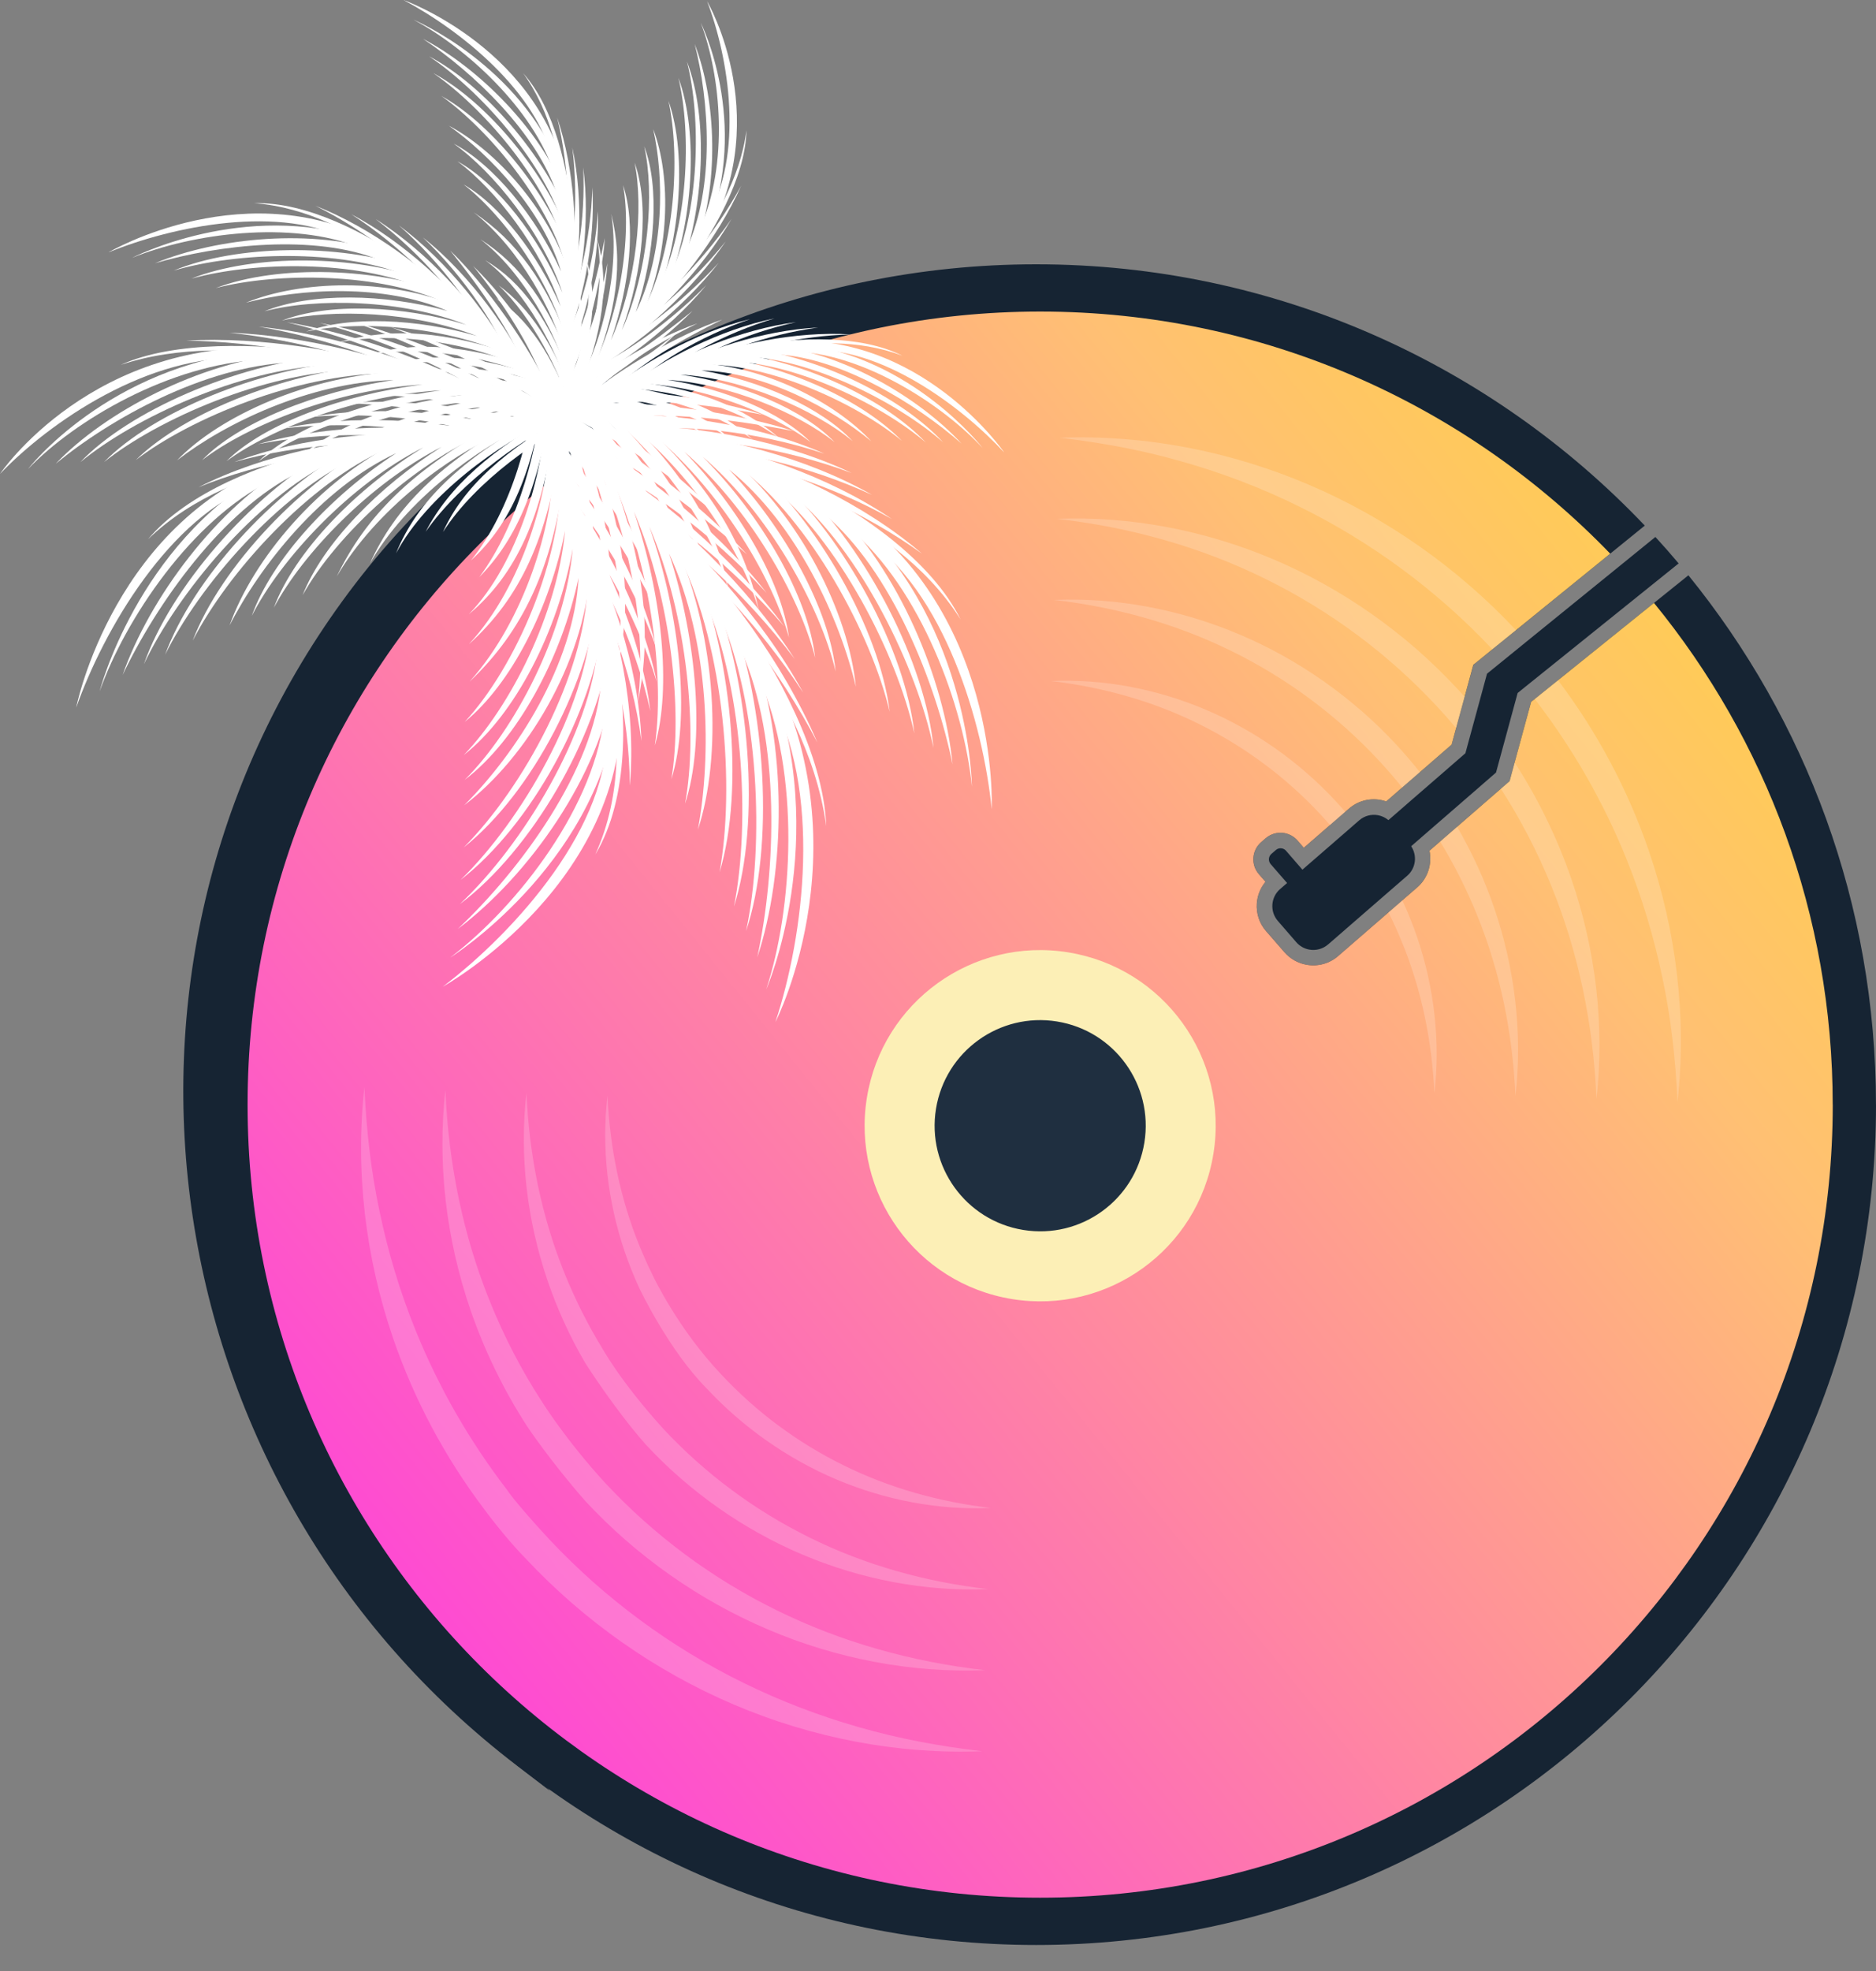 <svg width="40" height="42" viewBox="0 0 40 42" fill="none" xmlns="http://www.w3.org/2000/svg">
<rect x="0" y="0" width="40" height="42" fill="#808080" stroke="none"/>
<path fill-rule="evenodd" clip-rule="evenodd" d="M40 23.539C40 33.428 31.983 41.446 22.093 41.446C12.203 41.446 4.187 33.428 4.187 23.539C4.187 13.649 12.203 5.632 22.093 5.632C27.201 5.632 31.808 7.77 35.07 11.2L34.333 11.798L32.324 13.43L31.821 13.837L31.497 14.1L31.415 14.167L31.387 14.269L31.229 14.849L31.047 15.515L30.951 15.868L30.274 16.455L29.897 16.782L29.557 17.078C29.518 17.064 29.478 17.053 29.437 17.046C29.195 17.002 28.949 17.069 28.763 17.231L28.684 17.299L28.359 17.581L27.801 18.066L27.667 17.912C27.595 17.829 27.496 17.773 27.388 17.753C27.244 17.727 27.097 17.767 26.986 17.863L26.89 17.946C26.689 18.121 26.668 18.426 26.842 18.628L26.983 18.79C26.875 18.919 26.811 19.078 26.799 19.25C26.783 19.466 26.853 19.675 26.995 19.839L27.387 20.291C27.508 20.43 27.674 20.525 27.855 20.557C28.099 20.601 28.345 20.534 28.532 20.372L29.605 19.441L29.9 19.185L30.218 18.909C30.446 18.712 30.538 18.409 30.479 18.128L30.705 17.932L31.067 17.618L32.001 16.807L32.112 16.711L32.188 16.645L32.214 16.548L32.296 16.249L32.647 14.955L32.723 14.895L33.22 14.495L35.267 12.848L36 12.259C38.501 15.338 39.999 19.263 39.999 23.539H40Z" fill="#162433"/>
<path fill-rule="evenodd" clip-rule="evenodd" d="M39.078 23.539C39.078 32.872 31.512 40.438 22.178 40.438C12.845 40.438 5.279 32.873 5.279 23.539C5.279 14.205 12.845 6.639 22.178 6.639C26.95 6.639 31.26 8.617 34.333 11.798L32.323 13.43L31.82 13.837L31.497 14.1L31.414 14.167L31.386 14.269L31.229 14.848L31.047 15.515L30.951 15.868L30.274 16.455L29.897 16.782L29.557 17.078C29.518 17.064 29.477 17.053 29.437 17.046C29.195 17.002 28.948 17.069 28.763 17.231L28.684 17.299L28.359 17.581L27.8 18.066L27.667 17.912C27.595 17.829 27.496 17.773 27.388 17.753C27.243 17.727 27.097 17.767 26.986 17.863L26.89 17.946C26.689 18.121 26.667 18.426 26.842 18.628L26.983 18.79C26.875 18.919 26.811 19.078 26.798 19.25C26.783 19.466 26.852 19.675 26.994 19.839L27.387 20.291C27.508 20.43 27.674 20.525 27.855 20.557C28.099 20.601 28.345 20.534 28.532 20.372L29.605 19.441L29.9 19.185L30.218 18.909C30.446 18.712 30.538 18.409 30.479 18.128L30.705 17.932L31.067 17.618L32.001 16.807L32.112 16.711L32.188 16.645L32.214 16.548L32.295 16.249L32.647 14.955L32.723 14.895L33.22 14.495L35.266 12.848C37.648 15.761 39.077 19.483 39.077 23.539H39.078Z" fill="url(#paint0_linear_2628_54438)"/>
<path fill-rule="evenodd" clip-rule="evenodd" d="M14.115 8.637C5.309 12.597 2.077 24.54 8.071 33.531L11.72 38.157L11.025 37.626C3.283 31.714 1.572 20.675 7.306 12.8C8.737 10.836 10.553 9.179 12.758 8.021L14.114 8.637H14.115Z" fill="#162433"/>
<path fill-rule="evenodd" clip-rule="evenodd" d="M2.311 5.379C2.311 5.379 5.306 3.607 8.173 5.242C11.039 6.878 10.259 6.925 10.259 6.925L7.467 5.142C5.989 4.335 3.665 4.825 2.311 5.379Z" fill="white"/>
<path fill-rule="evenodd" clip-rule="evenodd" d="M2.812 5.496C2.812 5.496 5.2 4.257 7.742 5.099L7.681 5.279C6.204 4.681 4.076 4.98 2.812 5.496H2.812Z" fill="white"/>
<path fill-rule="evenodd" clip-rule="evenodd" d="M3.303 5.61C4.651 5.053 6.675 4.87 8.163 5.362L8.102 5.543C6.709 4.978 4.658 5.213 3.303 5.61Z" fill="white"/>
<path fill-rule="evenodd" clip-rule="evenodd" d="M3.703 5.766C5.051 5.209 7.218 5.19 8.705 5.683L8.644 5.864C7.251 5.3 5.056 5.37 3.703 5.766Z" fill="white"/>
<path fill-rule="evenodd" clip-rule="evenodd" d="M4.076 5.939C5.416 5.405 7.568 5.431 9.044 5.958L8.984 6.138C7.601 5.542 5.422 5.567 4.076 5.939Z" fill="white"/>
<path fill-rule="evenodd" clip-rule="evenodd" d="M4.599 6.139C5.931 5.63 8.068 5.702 9.532 6.264L9.471 6.444C8.1 5.814 5.936 5.794 4.598 6.139H4.599Z" fill="white"/>
<path fill-rule="evenodd" clip-rule="evenodd" d="M6.526 7.067C7.443 6.727 8.887 6.788 10.165 7.159C8.826 6.638 7.083 6.571 6.01 6.832C6.999 6.446 8.597 6.508 9.944 6.922C8.584 6.382 6.751 6.341 5.638 6.633C6.62 6.232 8.198 6.254 9.541 6.626C8.179 6.038 6.399 6.147 5.244 6.45C6.408 5.974 8.254 5.919 9.708 6.511L10.259 6.869L10.615 7.168L10.595 7.297C10.774 7.361 10.948 7.432 11.114 7.508L11.086 7.686C9.719 6.962 7.712 6.803 6.526 7.067Z" fill="white"/>
<path fill-rule="evenodd" clip-rule="evenodd" d="M7.179 7.303C8.337 6.968 9.499 7.048 11.034 7.585L10.974 7.766C10.194 7.386 8.544 7.022 7.178 7.303H7.179Z" fill="white"/>
<path fill-rule="evenodd" clip-rule="evenodd" d="M7.75 7.591C8.816 7.254 9.937 7.334 11.476 7.871L11.441 8.052C10.646 7.671 9.021 7.308 7.75 7.591Z" fill="white"/>
<path fill-rule="evenodd" clip-rule="evenodd" d="M8.201 7.819C9.146 7.483 10.216 7.563 11.759 8.099L11.758 8.28C10.943 7.899 9.349 7.536 8.201 7.818V7.819Z" fill="white"/>
<path fill-rule="evenodd" clip-rule="evenodd" d="M8.846 7.957C9.719 7.734 10.722 7.849 12.105 8.329L12.103 8.51C11.375 8.17 9.953 7.824 8.846 7.957Z" fill="white"/>
<path fill-rule="evenodd" clip-rule="evenodd" d="M9.043 8.193C9.881 7.93 10.869 8.027 12.252 8.509L12.264 8.704C11.528 8.357 10.116 8.02 9.043 8.193Z" fill="white"/>
<path fill-rule="evenodd" clip-rule="evenodd" d="M12.112 8.593C11.676 7.632 10.86 6.41 10.089 5.668C10.763 6.502 11.296 7.338 11.63 8.224C11.646 8.256 11.813 8.44 11.827 8.469L12.112 8.594V8.593Z" fill="white"/>
<path fill-rule="evenodd" clip-rule="evenodd" d="M11.728 8.346C11.292 7.385 10.371 6.082 9.6 5.341C10.275 6.175 10.912 7.091 11.247 7.977C11.262 8.009 11.429 8.193 11.443 8.223L11.728 8.347V8.346Z" fill="white"/>
<path fill-rule="evenodd" clip-rule="evenodd" d="M11.382 8.126C10.946 7.165 10.057 5.879 9.016 5.059C9.908 5.907 10.68 7.067 10.852 7.722C10.867 7.754 11.035 7.938 11.048 7.968L11.382 8.126Z" fill="white"/>
<path fill-rule="evenodd" clip-rule="evenodd" d="M10.935 7.678C10.476 6.785 9.56 5.583 8.505 4.803C9.413 5.604 10.21 6.688 10.399 7.293C10.414 7.323 10.586 7.496 10.6 7.523L10.935 7.677V7.678Z" fill="white"/>
<path fill-rule="evenodd" clip-rule="evenodd" d="M10.646 7.357C10.123 6.501 9.12 5.369 8.01 4.669C8.975 5.401 9.85 6.424 10.083 7.013C10.101 7.042 10.284 7.202 10.3 7.228L10.646 7.358V7.357Z" fill="white"/>
<path fill-rule="evenodd" clip-rule="evenodd" d="M10.329 7.035C9.739 6.224 8.65 5.175 7.489 4.565C8.509 5.218 9.461 6.168 9.741 6.737C9.76 6.764 9.956 6.909 9.975 6.934L10.329 7.035Z" fill="white"/>
<path fill-rule="evenodd" clip-rule="evenodd" d="M9.822 6.523C9.145 5.782 7.946 4.862 6.724 4.385C7.81 4.92 8.863 5.758 9.205 6.291C9.227 6.316 9.438 6.439 9.459 6.461L9.823 6.522L9.822 6.523Z" fill="white"/>
<path fill-rule="evenodd" clip-rule="evenodd" d="M8.656 5.559C7.833 4.985 6.546 4.298 5.422 4.33C6.566 4.416 7.528 4.974 8.152 5.396C8.179 5.415 8.296 5.541 8.321 5.558L8.656 5.559Z" fill="white"/>
<path fill-rule="evenodd" clip-rule="evenodd" d="M1.624 15.08C1.624 15.08 2.421 11.023 6.139 9.775C9.857 8.527 9.282 9.256 9.282 9.256L5.492 10.322C3.608 10.995 2.203 13.442 1.624 15.08Z" fill="white"/>
<path fill-rule="evenodd" clip-rule="evenodd" d="M2.125 14.73C2.125 14.73 2.915 11.632 5.671 10.044L5.783 10.24C4.085 11.077 2.666 13.201 2.125 14.731V14.73Z" fill="white"/>
<path fill-rule="evenodd" clip-rule="evenodd" d="M2.614 14.384C3.186 12.748 4.624 10.808 6.238 9.879L6.35 10.075C4.747 10.865 3.334 12.87 2.614 14.384Z" fill="white"/>
<path fill-rule="evenodd" clip-rule="evenodd" d="M3.068 14.153C3.64 12.517 5.338 10.581 6.952 9.651L7.064 9.847C5.461 10.637 3.788 12.638 3.068 14.153Z" fill="white"/>
<path fill-rule="evenodd" clip-rule="evenodd" d="M3.517 13.96C4.104 12.349 5.828 10.461 7.463 9.568L7.575 9.765C5.952 10.519 4.251 12.472 3.516 13.96H3.517Z" fill="white"/>
<path fill-rule="evenodd" clip-rule="evenodd" d="M4.108 13.653C4.71 12.07 6.464 10.232 8.12 9.377L8.232 9.574C6.589 10.292 4.859 12.194 4.108 13.653Z" fill="white"/>
<path fill-rule="evenodd" clip-rule="evenodd" d="M6.454 12.679C6.879 11.596 8.075 10.365 9.414 9.524C7.893 10.299 6.456 11.793 5.839 12.95C6.278 11.767 7.597 10.4 9.03 9.533C7.475 10.311 5.99 11.904 5.369 13.123C5.788 11.935 7.057 10.553 8.449 9.656C6.851 10.399 5.539 12.065 4.895 13.328C5.392 11.919 6.804 10.238 8.479 9.417L9.233 9.211L9.779 9.131L9.878 9.252C10.076 9.144 10.276 9.045 10.476 8.957L10.611 9.123C8.889 9.763 7.159 11.418 6.455 12.678L6.454 12.679Z" fill="white"/>
<path fill-rule="evenodd" clip-rule="evenodd" d="M7.18 12.286C7.8 10.994 8.789 10.028 10.48 9.09L10.592 9.286C9.638 9.677 8.011 10.852 7.18 12.286Z" fill="white"/>
<path fill-rule="evenodd" clip-rule="evenodd" d="M7.888 12.008C8.433 10.796 9.39 9.865 11.084 8.925L11.216 9.099C10.25 9.503 8.642 10.657 7.888 12.008V12.008Z" fill="white"/>
<path fill-rule="evenodd" clip-rule="evenodd" d="M8.446 11.787C8.896 10.683 9.814 9.798 11.51 8.854L11.669 8.998C10.688 9.421 9.104 10.546 8.446 11.788V11.787Z" fill="white"/>
<path fill-rule="evenodd" clip-rule="evenodd" d="M9.079 11.326C9.573 10.375 10.467 9.576 11.987 8.731L12.147 8.875C11.269 9.252 9.837 10.239 9.08 11.326H9.079Z" fill="white"/>
<path fill-rule="evenodd" clip-rule="evenodd" d="M9.445 11.337C9.874 10.386 10.742 9.587 12.264 8.742L12.445 8.886C11.555 9.263 10.139 10.25 9.445 11.337Z" fill="white"/>
<path fill-rule="evenodd" clip-rule="evenodd" d="M12.226 8.932C11.029 8.558 9.3 8.315 8.032 8.413C9.305 8.474 10.467 8.663 11.518 9.067C11.557 9.079 11.854 9.076 11.89 9.087L12.226 8.932V8.932Z" fill="white"/>
<path fill-rule="evenodd" clip-rule="evenodd" d="M11.704 9.077C10.507 8.704 8.623 8.49 7.356 8.586C8.629 8.648 9.945 8.808 10.996 9.212C11.036 9.224 11.332 9.221 11.369 9.232L11.705 9.078L11.704 9.077Z" fill="white"/>
<path fill-rule="evenodd" clip-rule="evenodd" d="M11.236 9.21C10.038 8.837 8.195 8.607 6.644 8.883C8.102 8.762 9.741 8.996 10.458 9.361C10.498 9.373 10.794 9.37 10.831 9.381L11.235 9.211L11.236 9.21Z" fill="white"/>
<path fill-rule="evenodd" clip-rule="evenodd" d="M10.484 9.252C9.33 8.953 7.539 8.815 6.012 9.133C7.441 8.961 9.033 9.112 9.719 9.422C9.757 9.432 10.046 9.418 10.082 9.426L10.484 9.252Z" fill="white"/>
<path fill-rule="evenodd" clip-rule="evenodd" d="M9.971 9.254C8.798 9.041 7.002 9.035 5.503 9.465C6.916 9.189 8.514 9.222 9.222 9.481C9.261 9.488 9.548 9.452 9.584 9.458L9.972 9.254H9.971Z" fill="white"/>
<path fill-rule="evenodd" clip-rule="evenodd" d="M9.435 9.28C8.249 9.161 6.458 9.297 4.998 9.845C6.383 9.458 7.98 9.364 8.706 9.566C8.745 9.57 9.029 9.512 9.065 9.514L9.435 9.28Z" fill="white"/>
<path fill-rule="evenodd" clip-rule="evenodd" d="M8.58 9.325C7.387 9.339 5.622 9.675 4.233 10.382C5.567 9.842 7.143 9.57 7.886 9.69C7.926 9.69 8.202 9.6 8.238 9.598L8.58 9.325H8.58Z" fill="white"/>
<path fill-rule="evenodd" clip-rule="evenodd" d="M6.802 9.596C5.642 9.872 4.014 10.47 3.155 11.492C4.135 10.546 5.391 10.134 6.259 9.915C6.297 9.905 6.501 9.901 6.537 9.892L6.803 9.596H6.802Z" fill="white"/>
<path fill-rule="evenodd" clip-rule="evenodd" d="M8.602 0C8.602 0 11.594 1.056 12.129 4.017C12.664 6.978 12.174 6.461 12.174 6.461L11.786 3.465C11.484 1.96 9.782 0.622 8.602 0Z" fill="white"/>
<path fill-rule="evenodd" clip-rule="evenodd" d="M8.813 0.419C8.813 0.419 11.078 1.362 11.977 3.632L11.815 3.695C11.368 2.312 9.914 0.999 8.813 0.419Z" fill="white"/>
<path fill-rule="evenodd" clip-rule="evenodd" d="M9.021 0.829C10.2 1.445 11.512 2.752 12.039 4.081L11.877 4.144C11.456 2.839 10.091 1.543 9.021 0.829Z" fill="white"/>
<path fill-rule="evenodd" clip-rule="evenodd" d="M9.146 1.199C10.325 1.816 11.606 3.319 12.133 4.647L11.971 4.711C11.549 3.406 10.216 1.914 9.146 1.199Z" fill="white"/>
<path fill-rule="evenodd" clip-rule="evenodd" d="M9.243 1.561C10.401 2.186 11.643 3.705 12.139 5.045L11.977 5.108C11.584 3.793 10.29 2.284 9.242 1.561H9.243Z" fill="white"/>
<path fill-rule="evenodd" clip-rule="evenodd" d="M9.41 2.044C10.545 2.677 11.745 4.212 12.21 5.565L12.048 5.628C11.686 4.3 10.433 2.776 9.409 2.043L9.41 2.044Z" fill="white"/>
<path fill-rule="evenodd" clip-rule="evenodd" d="M9.889 3.934C10.664 4.376 11.466 5.421 11.955 6.531C11.536 5.291 10.562 4.034 9.752 3.436C10.601 3.901 11.493 5.054 11.992 6.239C11.574 4.972 10.528 3.668 9.672 3.06C10.527 3.511 11.436 4.627 11.963 5.784C11.575 4.488 10.457 3.307 9.569 2.678C10.583 3.212 11.703 4.47 12.14 5.833L12.213 6.428V6.852L12.11 6.914C12.17 7.076 12.223 7.239 12.267 7.4L12.126 7.485C11.831 6.106 10.767 4.61 9.889 3.935L9.889 3.934Z" fill="white"/>
<path fill-rule="evenodd" clip-rule="evenodd" d="M10.107 4.529C11.019 5.143 11.643 6.001 12.166 7.389L12.005 7.452C11.814 6.685 11.103 5.319 10.106 4.529H10.107Z" fill="white"/>
<path fill-rule="evenodd" clip-rule="evenodd" d="M10.24 5.097C11.099 5.645 11.7 6.475 12.226 7.865L12.079 7.947C11.879 7.168 11.182 5.82 10.24 5.097Z" fill="white"/>
<path fill-rule="evenodd" clip-rule="evenodd" d="M10.345 5.545C11.133 6.009 11.704 6.804 12.231 8.196L12.104 8.301C11.893 7.509 11.214 6.182 10.345 5.545Z" fill="white"/>
<path fill-rule="evenodd" clip-rule="evenodd" d="M10.625 6.077C11.292 6.557 11.8 7.325 12.273 8.572L12.146 8.677C11.957 7.969 11.366 6.772 10.625 6.076V6.077Z" fill="white"/>
<path fill-rule="evenodd" clip-rule="evenodd" d="M10.575 6.352C11.25 6.784 11.76 7.531 12.233 8.781L12.103 8.903C11.915 8.185 11.323 7.001 10.575 6.352H10.575Z" fill="white"/>
<path fill-rule="evenodd" clip-rule="evenodd" d="M12.093 8.732C12.509 7.865 12.886 6.579 12.953 5.606C12.765 6.565 12.492 7.426 12.069 8.179C12.056 8.208 12.025 8.433 12.013 8.46L12.093 8.732Z" fill="white"/>
<path fill-rule="evenodd" clip-rule="evenodd" d="M12.041 8.319C12.457 7.452 12.828 6.045 12.896 5.073C12.708 6.032 12.441 7.014 12.017 7.767C12.004 7.796 11.973 8.021 11.96 8.048L12.041 8.32V8.319Z" fill="white"/>
<path fill-rule="evenodd" clip-rule="evenodd" d="M11.992 7.948C12.408 7.081 12.787 5.707 12.75 4.499C12.68 5.619 12.321 6.837 11.964 7.341C11.95 7.371 11.919 7.596 11.907 7.622L11.992 7.948Z" fill="white"/>
<path fill-rule="evenodd" clip-rule="evenodd" d="M12.043 7.373C12.398 6.53 12.703 5.186 12.63 3.992C12.602 5.096 12.31 6.287 11.998 6.774C11.987 6.802 11.966 7.024 11.955 7.05L12.043 7.374V7.373Z" fill="white"/>
<path fill-rule="evenodd" clip-rule="evenodd" d="M12.099 6.984C12.39 6.117 12.595 4.754 12.435 3.568C12.488 4.671 12.285 5.881 12.01 6.389C12 6.418 11.996 6.64 11.987 6.667L12.099 6.984Z" fill="white"/>
<path fill-rule="evenodd" clip-rule="evenodd" d="M12.138 6.574C12.361 5.687 12.456 4.311 12.202 3.142C12.342 4.238 12.236 5.46 12.002 5.988C11.995 6.018 12.008 6.24 12.002 6.267L12.138 6.574Z" fill="white"/>
<path fill-rule="evenodd" clip-rule="evenodd" d="M12.2 5.92C12.322 5.013 12.262 3.636 11.879 2.503C12.141 3.575 12.172 4.802 11.999 5.353C11.995 5.383 12.033 5.603 12.03 5.63L12.2 5.92Z" fill="white"/>
<path fill-rule="evenodd" clip-rule="evenodd" d="M12.191 4.541C12.11 3.629 11.837 2.327 11.156 1.561C11.766 2.41 11.939 3.41 12.009 4.092C12.011 4.123 11.992 4.277 11.995 4.305L12.19 4.541H12.191Z" fill="white"/>
<path fill-rule="evenodd" clip-rule="evenodd" d="M0 10.098C0 10.098 1.977 7.158 6.054 7.418C10.131 7.677 9.345 8.061 9.345 8.061L5.249 7.633C3.17 7.533 1.055 8.997 0 10.098Z" fill="white"/>
<path fill-rule="evenodd" clip-rule="evenodd" d="M0.602 9.989C0.602 9.989 2.292 7.803 5.508 7.473L5.563 7.666C3.622 7.758 1.588 8.961 0.603 9.989L0.602 9.989Z" fill="white"/>
<path fill-rule="evenodd" clip-rule="evenodd" d="M1.191 9.879C2.239 8.777 4.24 7.726 6.123 7.532L6.178 7.725C4.347 7.813 2.352 8.923 1.192 9.879H1.191Z" fill="white"/>
<path fill-rule="evenodd" clip-rule="evenodd" d="M1.712 9.849C2.76 8.748 5.019 7.786 6.901 7.592L6.957 7.785C5.126 7.872 2.872 8.893 1.712 9.849Z" fill="white"/>
<path fill-rule="evenodd" clip-rule="evenodd" d="M2.217 9.847C3.271 8.77 5.544 7.856 7.437 7.698L7.492 7.891C5.651 7.944 3.384 8.917 2.217 9.847H2.217Z" fill="white"/>
<path fill-rule="evenodd" clip-rule="evenodd" d="M2.896 9.803C3.959 8.753 6.245 7.887 8.148 7.768L8.204 7.96C6.353 7.977 4.071 8.901 2.896 9.803Z" fill="white"/>
<path fill-rule="evenodd" clip-rule="evenodd" d="M5.524 9.819C6.263 9.106 7.815 8.533 9.398 8.317C7.653 8.42 5.783 9.119 4.83 9.827C5.613 9.04 7.328 8.4 9.012 8.195C7.232 8.289 5.285 9.051 4.309 9.806C5.074 9.008 6.744 8.34 8.395 8.098C6.582 8.149 4.787 9.026 3.776 9.809C4.683 8.863 6.583 8.007 8.495 7.919L9.308 8.009L9.877 8.13L9.941 8.259C10.171 8.24 10.399 8.229 10.623 8.226L10.711 8.403C8.803 8.332 6.595 9.06 5.525 9.821L5.524 9.819Z" fill="white"/>
<path fill-rule="evenodd" clip-rule="evenodd" d="M6.364 9.752C7.359 8.938 8.629 8.506 10.59 8.332L10.646 8.525C9.579 8.515 7.611 8.897 6.364 9.753L6.364 9.752Z" fill="white"/>
<path fill-rule="evenodd" clip-rule="evenodd" d="M7.151 9.769C8.048 8.994 9.275 8.578 11.24 8.403L11.323 8.585C10.239 8.581 8.297 8.953 7.151 9.769Z" fill="white"/>
<path fill-rule="evenodd" clip-rule="evenodd" d="M7.772 9.782C8.543 9.06 9.717 8.667 11.686 8.49L11.803 8.658C10.7 8.662 8.79 9.021 7.772 9.782Z" fill="white"/>
<path fill-rule="evenodd" clip-rule="evenodd" d="M8.54 9.63C9.31 9.043 10.436 8.711 12.199 8.552L12.317 8.72C11.33 8.723 9.613 9.024 8.54 9.63Z" fill="white"/>
<path fill-rule="evenodd" clip-rule="evenodd" d="M8.901 9.761C9.607 9.153 10.705 8.812 12.472 8.654L12.613 8.829C11.614 8.829 9.912 9.134 8.902 9.761H8.901Z" fill="white"/>
<path fill-rule="evenodd" clip-rule="evenodd" d="M12.38 8.792C11.293 8.095 9.636 7.324 8.342 6.975C9.595 7.451 10.701 7.99 11.633 8.661C11.669 8.684 11.966 8.781 11.999 8.802L12.38 8.792Z" fill="white"/>
<path fill-rule="evenodd" clip-rule="evenodd" d="M11.816 8.732C10.729 8.035 8.909 7.234 7.615 6.885C8.869 7.361 10.137 7.928 11.069 8.6C11.105 8.623 11.402 8.72 11.436 8.741L11.816 8.731V8.732Z" fill="white"/>
<path fill-rule="evenodd" clip-rule="evenodd" d="M11.309 8.68C10.221 7.983 8.447 7.184 6.818 6.881C8.309 7.274 9.879 8.009 10.489 8.538C10.526 8.561 10.822 8.658 10.856 8.679H11.309V8.68H11.309Z" fill="white"/>
<path fill-rule="evenodd" clip-rule="evenodd" d="M10.546 8.461C9.48 7.837 7.731 7.127 6.114 6.867C7.591 7.211 9.138 7.864 9.733 8.34C9.768 8.361 10.062 8.446 10.094 8.464L10.546 8.461Z" fill="white"/>
<path fill-rule="evenodd" clip-rule="evenodd" d="M10.033 8.291C8.923 7.728 7.13 7.122 5.508 6.959C6.999 7.214 8.587 7.777 9.217 8.218C9.254 8.237 9.552 8.305 9.586 8.322L10.032 8.291H10.033Z" fill="white"/>
<path fill-rule="evenodd" clip-rule="evenodd" d="M9.49 8.132C8.34 7.639 6.511 7.147 4.893 7.09C6.39 7.248 8.012 7.71 8.678 8.113C8.716 8.129 9.017 8.178 9.053 8.192L9.49 8.132Z" fill="white"/>
<path fill-rule="evenodd" clip-rule="evenodd" d="M8.623 7.88C7.427 7.491 5.567 7.165 3.974 7.258C5.463 7.278 7.117 7.592 7.824 7.936C7.864 7.949 8.166 7.97 8.202 7.981L8.623 7.88Z" fill="white"/>
<path fill-rule="evenodd" clip-rule="evenodd" d="M6.769 7.499C5.53 7.328 3.729 7.254 2.574 7.775C3.828 7.355 5.202 7.45 6.133 7.568C6.174 7.573 6.379 7.639 6.416 7.643L6.769 7.499Z" fill="white"/>
<path fill-rule="evenodd" clip-rule="evenodd" d="M15.077 0.027C15.077 0.027 16.604 2.627 14.926 5.326C13.249 8.024 13.241 7.321 13.241 7.321L15.054 4.68C15.884 3.291 15.534 1.217 15.077 0.027Z" fill="white"/>
<path fill-rule="evenodd" clip-rule="evenodd" d="M14.942 0.487C14.942 0.487 15.996 2.572 15.082 4.926L14.915 4.883C15.549 3.508 15.369 1.6 14.942 0.488V0.487Z" fill="white"/>
<path fill-rule="evenodd" clip-rule="evenodd" d="M14.812 0.939C15.272 2.125 15.348 3.946 14.814 5.324L14.647 5.281C15.245 3.983 15.121 2.141 14.812 0.939H14.812Z" fill="white"/>
<path fill-rule="evenodd" clip-rule="evenodd" d="M14.646 1.31C15.106 2.496 15.021 4.457 14.485 5.835L14.319 5.792C14.917 4.494 14.955 2.512 14.646 1.31Z" fill="white"/>
<path fill-rule="evenodd" clip-rule="evenodd" d="M14.465 1.659C14.904 2.839 14.777 4.789 14.21 6.16L14.044 6.117C14.672 4.827 14.751 2.855 14.465 1.659Z" fill="white"/>
<path fill-rule="evenodd" clip-rule="evenodd" d="M14.252 2.146C14.667 3.32 14.498 5.259 13.899 6.62L13.732 6.577C14.392 5.296 14.513 3.335 14.252 2.146Z" fill="white"/>
<path fill-rule="evenodd" clip-rule="evenodd" d="M13.285 3.948C13.562 4.758 13.435 6.068 13.026 7.249C13.58 6.004 13.726 4.422 13.531 3.467C13.848 4.338 13.714 5.788 13.26 7.035C13.834 5.769 13.959 4.107 13.736 3.118C14.068 3.981 13.972 5.412 13.557 6.651C14.176 5.38 14.158 3.775 13.927 2.75C14.32 3.773 14.285 5.442 13.658 6.796L13.294 7.317L12.996 7.659L12.875 7.648C12.806 7.815 12.732 7.976 12.652 8.132L12.485 8.118C13.232 6.834 13.477 5.006 13.285 3.949V3.948Z" fill="white"/>
<path fill-rule="evenodd" clip-rule="evenodd" d="M13.032 4.555C13.292 5.583 13.161 6.639 12.582 8.063L12.415 8.02C12.811 7.29 13.232 5.774 13.032 4.555H13.032Z" fill="white"/>
<path fill-rule="evenodd" clip-rule="evenodd" d="M12.733 5.09C12.999 6.035 12.871 7.055 12.292 8.482L12.123 8.462C12.52 7.718 12.94 6.223 12.733 5.09H12.733Z" fill="white"/>
<path fill-rule="evenodd" clip-rule="evenodd" d="M12.498 5.513C12.768 6.348 12.643 7.322 12.063 8.753L11.893 8.763C12.29 8.001 12.709 6.535 12.498 5.513H12.498Z" fill="white"/>
<path fill-rule="evenodd" clip-rule="evenodd" d="M12.336 6.105C12.505 6.882 12.349 7.798 11.83 9.079L11.66 9.09C12.015 8.408 12.409 7.099 12.336 6.105Z" fill="white"/>
<path fill-rule="evenodd" clip-rule="evenodd" d="M12.104 6.299C12.312 7.041 12.174 7.942 11.653 9.224L11.469 9.247C11.832 8.559 12.216 7.259 12.104 6.299Z" fill="white"/>
<path fill-rule="evenodd" clip-rule="evenodd" d="M11.581 9.103C12.508 8.647 13.698 7.832 14.434 7.087C13.616 7.751 12.803 8.285 11.953 8.643C11.922 8.659 11.74 8.822 11.712 8.836L11.581 9.103Z" fill="white"/>
<path fill-rule="evenodd" clip-rule="evenodd" d="M11.832 8.74C12.759 8.284 14.03 7.368 14.766 6.624C13.948 7.287 13.055 7.921 12.204 8.28C12.173 8.296 11.991 8.459 11.963 8.473L11.832 8.74Z" fill="white"/>
<path fill-rule="evenodd" clip-rule="evenodd" d="M12.056 8.413C12.982 7.957 14.236 7.072 15.058 6.078C14.217 6.939 13.086 7.71 12.461 7.908C12.43 7.923 12.249 8.086 12.221 8.101L12.056 8.413Z" fill="white"/>
<path fill-rule="evenodd" clip-rule="evenodd" d="M12.499 7.98C13.362 7.508 14.539 6.603 15.325 5.599C14.526 6.471 13.466 7.261 12.888 7.471C12.859 7.486 12.687 7.652 12.661 7.667L12.499 7.98Z" fill="white"/>
<path fill-rule="evenodd" clip-rule="evenodd" d="M12.816 7.698C13.648 7.17 14.762 6.192 15.474 5.143C14.739 6.062 13.733 6.918 13.167 7.166C13.139 7.184 12.979 7.36 12.954 7.377L12.816 7.697V7.698Z" fill="white"/>
<path fill-rule="evenodd" clip-rule="evenodd" d="M13.134 7.391C13.928 6.806 14.967 5.754 15.598 4.664C14.933 5.628 13.992 6.551 13.444 6.839C13.418 6.859 13.271 7.045 13.247 7.063L13.134 7.39V7.391Z" fill="white"/>
<path fill-rule="evenodd" clip-rule="evenodd" d="M13.641 6.9C14.371 6.24 15.295 5.096 15.803 3.959C15.247 4.977 14.407 5.983 13.888 6.326C13.864 6.348 13.738 6.547 13.716 6.567L13.641 6.9Z" fill="white"/>
<path fill-rule="evenodd" clip-rule="evenodd" d="M14.605 5.783C15.185 5.002 15.894 3.793 15.916 2.777C15.781 3.818 15.21 4.724 14.783 5.316C14.764 5.342 14.64 5.455 14.622 5.479L14.605 5.783Z" fill="white"/>
<path fill-rule="evenodd" clip-rule="evenodd" d="M21.145 17.242C21.145 17.242 21.347 12.906 17.869 10.703C14.39 8.5 14.794 9.387 14.794 9.387L18.392 11.422C20.145 12.58 20.964 15.427 21.145 17.242Z" fill="white"/>
<path fill-rule="evenodd" clip-rule="evenodd" d="M20.723 16.759C20.723 16.759 20.693 13.403 18.28 11.094L18.116 11.266C19.639 12.545 20.554 15.065 20.723 16.76V16.759Z" fill="white"/>
<path fill-rule="evenodd" clip-rule="evenodd" d="M20.31 16.285C20.136 14.473 19.155 12.136 17.742 10.785L17.578 10.957C19.015 12.164 19.955 14.561 20.31 16.286V16.285Z" fill="white"/>
<path fill-rule="evenodd" clip-rule="evenodd" d="M19.904 15.936C19.73 14.124 18.484 11.726 17.072 10.374L16.908 10.546C18.345 11.753 19.549 14.212 19.904 15.937V15.936Z" fill="white"/>
<path fill-rule="evenodd" clip-rule="evenodd" d="M19.496 15.627C19.301 13.837 18.015 11.481 16.571 10.161L16.408 10.333C17.874 11.509 19.119 13.926 19.496 15.627Z" fill="white"/>
<path fill-rule="evenodd" clip-rule="evenodd" d="M18.97 15.166C18.752 13.401 17.424 11.088 15.949 9.803L15.786 9.975C17.282 11.118 18.57 13.491 18.97 15.167V15.166Z" fill="white"/>
<path fill-rule="evenodd" clip-rule="evenodd" d="M16.822 13.585C16.66 12.375 15.749 10.821 14.593 9.628C15.95 10.799 17.042 12.681 17.381 14.016C17.229 12.7 16.227 10.976 14.983 9.733C16.373 10.916 17.489 12.912 17.818 14.31C17.687 12.994 16.739 11.267 15.545 10.004C16.988 11.162 17.909 13.188 18.249 14.637C18.094 13.077 17.076 11.009 15.573 9.753L14.857 9.354L14.319 9.137L14.188 9.235C14.013 9.075 13.834 8.924 13.653 8.785L13.473 8.92C15.07 10.004 16.418 12.124 16.822 13.585Z" fill="white"/>
<path fill-rule="evenodd" clip-rule="evenodd" d="M16.179 13.003C15.87 11.531 15.103 10.298 13.614 8.92L13.45 9.092C14.325 9.729 15.691 11.334 16.179 13.003Z" fill="white"/>
<path fill-rule="evenodd" clip-rule="evenodd" d="M15.527 12.542C15.275 11.171 14.532 9.982 13.041 8.599L12.861 8.743C13.746 9.397 15.096 10.976 15.527 12.542Z" fill="white"/>
<path fill-rule="evenodd" clip-rule="evenodd" d="M15.014 12.179C14.83 10.94 14.117 9.808 12.624 8.421L12.425 8.528C13.321 9.204 14.654 10.748 15.014 12.179Z" fill="white"/>
<path fill-rule="evenodd" clip-rule="evenodd" d="M14.483 11.549C14.218 10.456 13.506 9.417 12.168 8.175L11.969 8.282C12.77 8.886 13.983 10.251 14.483 11.549Z" fill="white"/>
<path fill-rule="evenodd" clip-rule="evenodd" d="M14.108 11.469C13.908 10.391 13.224 9.36 11.884 8.117L11.662 8.218C12.475 8.826 13.671 10.187 14.108 11.469Z" fill="white"/>
<path fill-rule="evenodd" clip-rule="evenodd" d="M11.873 8.321C13.187 8.239 15.011 8.425 16.279 8.84C14.966 8.585 13.734 8.486 12.562 8.635C12.518 8.637 12.217 8.561 12.177 8.562L11.873 8.32V8.321Z" fill="white"/>
<path fill-rule="evenodd" clip-rule="evenodd" d="M12.37 8.599C13.684 8.518 15.659 8.771 16.926 9.187C15.613 8.931 14.23 8.765 13.058 8.913C13.014 8.916 12.713 8.839 12.673 8.84L12.37 8.598V8.599Z" fill="white"/>
<path fill-rule="evenodd" clip-rule="evenodd" d="M12.815 8.852C14.129 8.771 16.065 8.999 17.578 9.668C16.122 9.179 14.392 9.008 13.57 9.2C13.526 9.203 13.225 9.126 13.185 9.127L12.815 8.852H12.815Z" fill="white"/>
<path fill-rule="evenodd" clip-rule="evenodd" d="M13.57 9.082C14.821 9.067 16.683 9.374 18.159 10.08C16.745 9.548 15.084 9.303 14.307 9.448C14.266 9.448 13.974 9.361 13.936 9.361L13.57 9.082V9.082Z" fill="white"/>
<path fill-rule="evenodd" clip-rule="evenodd" d="M14.092 9.214C15.342 9.29 17.175 9.734 18.596 10.547C17.225 9.912 15.586 9.546 14.8 9.633C14.759 9.63 14.475 9.522 14.436 9.519L14.091 9.214H14.092Z" fill="white"/>
<path fill-rule="evenodd" clip-rule="evenodd" d="M14.632 9.374C15.872 9.55 17.664 10.137 19.016 11.06C17.7 10.318 16.096 9.824 15.305 9.849C15.264 9.843 14.989 9.712 14.952 9.706L14.632 9.375V9.374Z" fill="white"/>
<path fill-rule="evenodd" clip-rule="evenodd" d="M15.493 9.634C16.706 9.946 18.421 10.731 19.66 11.799C18.436 10.915 16.896 10.243 16.109 10.18C16.068 10.169 15.81 10.008 15.773 9.998L15.493 9.633V9.634Z" fill="white"/>
<path fill-rule="evenodd" clip-rule="evenodd" d="M17.237 10.355C18.351 10.927 19.861 11.944 20.482 13.201C19.72 11.992 18.542 11.257 17.712 10.817C17.675 10.797 17.469 10.742 17.435 10.724L17.238 10.356L17.237 10.355Z" fill="white"/>
<path fill-rule="evenodd" clip-rule="evenodd" d="M9.437 21.028C9.437 21.028 13.536 18.764 13.241 14.637C12.945 10.51 12.403 11.343 12.403 11.343L12.931 15.475C13.037 17.582 10.977 19.86 9.437 21.029V21.028Z" fill="white"/>
<path fill-rule="evenodd" clip-rule="evenodd" d="M9.598 20.406C9.598 20.406 12.648 18.498 13.156 15.197L12.89 15.157C12.732 17.14 11.036 19.315 9.598 20.406Z" fill="white"/>
<path fill-rule="evenodd" clip-rule="evenodd" d="M9.758 19.798C11.299 18.637 12.785 16.509 13.082 14.578L12.816 14.538C12.667 16.408 11.099 18.535 9.758 19.798Z" fill="white"/>
<path fill-rule="evenodd" clip-rule="evenodd" d="M9.807 19.265C11.349 18.104 12.715 15.722 13.012 13.79L12.747 13.75C12.597 15.621 11.149 18.002 9.807 19.264V19.265Z" fill="white"/>
<path fill-rule="evenodd" clip-rule="evenodd" d="M9.819 18.751C11.326 17.585 12.627 15.194 12.874 13.254L12.608 13.214C12.507 15.092 11.124 17.483 9.819 18.751Z" fill="white"/>
<path fill-rule="evenodd" clip-rule="evenodd" d="M9.89 18.056C11.36 16.885 12.593 14.483 12.789 12.536L12.523 12.496C12.471 14.381 11.157 16.782 9.89 18.055V18.056Z" fill="white"/>
<path fill-rule="evenodd" clip-rule="evenodd" d="M9.909 15.383C10.909 14.57 11.725 12.939 12.048 11.311C11.878 13.096 10.883 15.059 9.888 16.09C10.99 15.226 11.901 13.425 12.211 11.694C12.053 13.513 10.969 15.561 9.908 16.618C11.025 15.771 11.975 14.014 12.336 12.313C12.237 14.162 10.995 16.064 9.896 17.161C11.22 16.156 12.435 14.15 12.585 12.197L12.473 11.377L12.316 10.808L12.138 10.755C12.168 10.52 12.187 10.286 12.194 10.058L11.951 9.984C12.019 11.919 10.977 14.229 9.908 15.384L9.909 15.383Z" fill="white"/>
<path fill-rule="evenodd" clip-rule="evenodd" d="M10.015 14.523C11.156 13.44 11.774 12.111 12.046 10.099L11.78 10.06C11.778 11.145 11.217 13.18 10.015 14.522V14.523Z" fill="white"/>
<path fill-rule="evenodd" clip-rule="evenodd" d="M10.004 13.722C11.09 12.743 11.685 11.459 11.958 9.443L11.707 9.375C11.696 10.477 11.15 12.485 10.003 13.721L10.004 13.722Z" fill="white"/>
<path fill-rule="evenodd" clip-rule="evenodd" d="M9.995 13.091C11.006 12.244 11.568 11.016 11.844 8.997L11.615 8.892C11.591 10.016 11.064 11.99 9.995 13.091Z" fill="white"/>
<path fill-rule="evenodd" clip-rule="evenodd" d="M10.219 12.298C11.043 11.464 11.519 10.29 11.767 8.48L11.537 8.375C11.516 9.38 11.074 11.154 10.219 12.298Z" fill="white"/>
<path fill-rule="evenodd" clip-rule="evenodd" d="M10.042 11.941C10.894 11.17 11.384 10.023 11.63 8.211L11.39 8.084C11.374 9.101 10.925 10.858 10.042 11.941Z" fill="white"/>
<path fill-rule="evenodd" clip-rule="evenodd" d="M11.438 8.317C12.385 9.363 13.427 10.984 13.889 12.27C13.251 11.036 12.523 9.957 11.608 9.066C11.576 9.031 11.447 8.738 11.419 8.705L11.438 8.317H11.438Z" fill="white"/>
<path fill-rule="evenodd" clip-rule="evenodd" d="M11.512 8.886C12.459 9.932 13.539 11.715 14.001 13.002C13.362 11.767 12.597 10.525 11.682 9.634C11.65 9.599 11.521 9.306 11.493 9.273L11.512 8.885L11.512 8.886Z" fill="white"/>
<path fill-rule="evenodd" clip-rule="evenodd" d="M11.576 9.398C12.524 10.444 13.601 12.181 13.995 13.813C13.474 12.329 12.483 10.795 11.759 10.219C11.728 10.184 11.599 9.891 11.571 9.858L11.576 9.397V9.398Z" fill="white"/>
<path fill-rule="evenodd" clip-rule="evenodd" d="M11.868 10.154C12.714 11.185 13.669 12.904 14.003 14.528C13.551 13.054 12.671 11.537 12.023 10.972C11.995 10.937 11.881 10.646 11.856 10.614L11.868 10.153V10.154Z" fill="white"/>
<path fill-rule="evenodd" clip-rule="evenodd" d="M12.094 10.662C12.855 11.744 13.666 13.516 13.867 15.153C13.537 13.657 12.783 12.091 12.182 11.486C12.157 11.45 12.067 11.153 12.044 11.119L12.094 10.662V10.662Z" fill="white"/>
<path fill-rule="evenodd" clip-rule="evenodd" d="M12.306 11.201C12.969 12.33 13.622 14.149 13.676 15.79C13.48 14.28 12.866 12.669 12.319 12.026C12.298 11.988 12.235 11.687 12.215 11.652L12.306 11.201Z" fill="white"/>
<path fill-rule="evenodd" clip-rule="evenodd" d="M12.641 12.062C13.161 13.245 13.582 15.11 13.428 16.741C13.424 15.226 13.015 13.571 12.551 12.88C12.534 12.841 12.509 12.536 12.494 12.5L12.641 12.062V12.062Z" fill="white"/>
<path fill-rule="evenodd" clip-rule="evenodd" d="M13.139 13.917C13.357 15.163 13.43 16.989 12.692 18.21C13.292 16.897 13.182 15.507 13.033 14.57C13.026 14.528 12.94 14.326 12.934 14.287L13.139 13.917Z" fill="white"/>
<path fill-rule="evenodd" clip-rule="evenodd" d="M21.413 9.643C21.413 9.643 19.619 7.027 16.62 7.276C13.621 7.526 14.248 7.865 14.248 7.865L17.242 7.465C18.774 7.367 20.507 8.665 21.413 9.643Z" fill="white"/>
<path fill-rule="evenodd" clip-rule="evenodd" d="M20.953 9.548C20.953 9.548 19.456 7.605 17.031 7.323L17.012 7.495C18.463 7.57 20.107 8.634 20.953 9.548Z" fill="white"/>
<path fill-rule="evenodd" clip-rule="evenodd" d="M20.503 9.454C19.603 8.475 18.001 7.545 16.582 7.38L16.562 7.552C17.931 7.622 19.537 8.605 20.503 9.454Z" fill="white"/>
<path fill-rule="evenodd" clip-rule="evenodd" d="M20.113 9.429C19.213 8.45 17.429 7.601 16.01 7.436L15.99 7.608C17.359 7.678 19.146 8.58 20.113 9.428V9.429Z" fill="white"/>
<path fill-rule="evenodd" clip-rule="evenodd" d="M19.739 9.428C18.835 8.472 17.047 7.665 15.624 7.532L15.605 7.704C16.977 7.744 18.768 8.603 19.739 9.428V9.428Z" fill="white"/>
<path fill-rule="evenodd" clip-rule="evenodd" d="M19.229 9.393C18.323 8.46 16.53 7.697 15.103 7.598L15.084 7.77C16.46 7.777 18.256 8.592 19.229 9.393Z" fill="white"/>
<path fill-rule="evenodd" clip-rule="evenodd" d="M17.28 9.418C16.652 8.784 15.435 8.28 14.236 8.094C15.543 8.179 17.009 8.794 17.796 9.422C17.127 8.722 15.783 8.159 14.509 7.983C15.841 8.059 17.372 8.731 18.18 9.401C17.523 8.692 16.209 8.103 14.956 7.893C16.308 7.932 17.738 8.707 18.576 9.402C17.797 8.561 16.292 7.804 14.863 7.734L14.269 7.818L13.86 7.929L13.826 8.044C13.654 8.028 13.483 8.019 13.316 8.018L13.271 8.176C14.68 8.105 16.4 8.746 17.28 9.419V9.418Z" fill="white"/>
<path fill-rule="evenodd" clip-rule="evenodd" d="M16.648 9.362C15.819 8.639 14.828 8.26 13.353 8.112L13.333 8.284C14.124 8.271 15.627 8.604 16.648 9.362Z" fill="white"/>
<path fill-rule="evenodd" clip-rule="evenodd" d="M16.065 9.381C15.314 8.692 14.356 8.327 12.878 8.179L12.837 8.342C13.641 8.333 15.124 8.658 16.065 9.381Z" fill="white"/>
<path fill-rule="evenodd" clip-rule="evenodd" d="M15.606 9.395C14.953 8.754 14.038 8.408 12.556 8.258L12.488 8.408C13.308 8.408 14.765 8.72 15.606 9.395Z" fill="white"/>
<path fill-rule="evenodd" clip-rule="evenodd" d="M15.019 9.262C14.382 8.742 13.509 8.45 12.182 8.316L12.114 8.466C12.847 8.466 14.156 8.726 15.02 9.262H15.019Z" fill="white"/>
<path fill-rule="evenodd" clip-rule="evenodd" d="M14.765 9.381C14.174 8.841 13.32 8.541 11.991 8.408L11.906 8.564C12.648 8.561 13.945 8.826 14.765 9.381Z" fill="white"/>
<path fill-rule="evenodd" clip-rule="evenodd" d="M12.074 8.531C12.805 7.904 13.95 7.208 14.871 6.891C13.993 7.321 13.232 7.807 12.614 8.411C12.59 8.432 12.381 8.519 12.358 8.538L12.074 8.531Z" fill="white"/>
<path fill-rule="evenodd" clip-rule="evenodd" d="M12.486 8.475C13.217 7.848 14.479 7.125 15.401 6.809C14.523 7.239 13.644 7.751 13.026 8.354C13.002 8.375 12.792 8.463 12.77 8.481L12.486 8.474V8.475Z" fill="white"/>
<path fill-rule="evenodd" clip-rule="evenodd" d="M12.858 8.426C13.588 7.799 14.817 7.078 15.994 6.801C14.93 7.158 13.845 7.82 13.451 8.295C13.427 8.316 13.217 8.404 13.195 8.422L12.858 8.425L12.858 8.426Z" fill="white"/>
<path fill-rule="evenodd" clip-rule="evenodd" d="M13.399 8.227C14.122 7.666 15.342 7.024 16.514 6.785C15.455 7.098 14.38 7.688 13.99 8.115C13.966 8.133 13.758 8.211 13.735 8.228L13.399 8.226V8.227Z" fill="white"/>
<path fill-rule="evenodd" clip-rule="evenodd" d="M13.761 8.073C14.524 7.567 15.787 7.017 16.974 6.865C15.895 7.098 14.779 7.608 14.359 8.005C14.334 8.022 14.12 8.084 14.097 8.099L13.762 8.073L13.761 8.073Z" fill="white"/>
<path fill-rule="evenodd" clip-rule="evenodd" d="M14.147 7.929C14.947 7.484 16.25 7.037 17.445 6.979C16.351 7.127 15.198 7.545 14.748 7.908C14.721 7.922 14.504 7.967 14.479 7.981L14.147 7.929Z" fill="white"/>
<path fill-rule="evenodd" clip-rule="evenodd" d="M14.764 7.701C15.608 7.349 16.953 7.05 18.148 7.126C17.044 7.151 15.851 7.437 15.364 7.747C15.335 7.759 15.114 7.779 15.088 7.79L14.764 7.701H14.764Z" fill="white"/>
<path fill-rule="evenodd" clip-rule="evenodd" d="M16.098 7.352C16.999 7.194 18.327 7.121 19.243 7.581C18.265 7.211 17.255 7.302 16.577 7.411C16.547 7.416 16.402 7.475 16.375 7.48L16.098 7.352Z" fill="white"/>
<path fill-rule="evenodd" clip-rule="evenodd" d="M16.536 21.774C16.536 21.774 18.566 17.82 16.184 13.773C13.802 9.726 13.81 10.788 13.81 10.788L16.378 14.746C17.558 16.83 17.133 19.968 16.535 21.774L16.536 21.774Z" fill="white"/>
<path fill-rule="evenodd" clip-rule="evenodd" d="M16.338 21.081C16.338 21.081 17.732 17.914 16.41 14.374L16.181 14.442C17.09 16.509 16.895 19.394 16.338 21.081Z" fill="white"/>
<path fill-rule="evenodd" clip-rule="evenodd" d="M16.146 20.4C16.748 18.602 16.803 15.849 16.029 13.777L15.8 13.845C16.659 15.795 16.539 18.58 16.146 20.4Z" fill="white"/>
<path fill-rule="evenodd" clip-rule="evenodd" d="M15.907 19.842C16.509 18.043 16.338 15.082 15.564 13.011L15.335 13.079C16.193 15.028 16.3 18.022 15.907 19.843V19.842Z" fill="white"/>
<path fill-rule="evenodd" clip-rule="evenodd" d="M15.649 19.319C16.221 17.529 15.993 14.585 15.176 12.526L14.948 12.594C15.847 14.532 16.01 17.508 15.649 19.32V19.319Z" fill="white"/>
<path fill-rule="evenodd" clip-rule="evenodd" d="M15.342 18.588C15.883 16.807 15.597 13.881 14.736 11.835L14.507 11.903C15.449 13.828 15.671 16.787 15.342 18.588Z" fill="white"/>
<path fill-rule="evenodd" clip-rule="evenodd" d="M13.964 15.881C14.323 14.653 14.113 12.676 13.517 10.9C14.314 12.771 14.557 15.158 14.315 16.604C14.727 15.283 14.503 13.094 13.844 11.22C14.668 13.121 14.886 15.629 14.606 17.128C15.04 15.818 14.868 13.658 14.265 11.793C15.15 13.702 15.169 16.127 14.88 17.681C15.393 16.128 15.299 13.608 14.399 11.575L13.884 10.793L13.464 10.282L13.297 10.3C13.198 10.05 13.091 9.807 12.977 9.573L12.749 9.597C13.811 11.524 14.198 14.28 13.963 15.881H13.964Z" fill="white"/>
<path fill-rule="evenodd" clip-rule="evenodd" d="M13.599 14.969C13.928 13.411 13.72 11.818 12.885 9.676L12.656 9.744C13.22 10.841 13.841 13.124 13.599 14.969Z" fill="white"/>
<path fill-rule="evenodd" clip-rule="evenodd" d="M13.172 14.165C13.514 12.735 13.309 11.196 12.474 9.05L12.242 9.082C12.808 10.2 13.427 12.45 13.172 14.165Z" fill="white"/>
<path fill-rule="evenodd" clip-rule="evenodd" d="M12.837 13.531C13.188 12.265 12.988 10.796 12.152 8.645L11.917 8.632C12.484 9.776 13.1 11.984 12.837 13.53V13.531Z" fill="white"/>
<path fill-rule="evenodd" clip-rule="evenodd" d="M12.598 12.639C12.809 11.462 12.57 10.082 11.821 8.155L11.587 8.142C12.094 9.165 12.672 11.136 12.598 12.639Z" fill="white"/>
<path fill-rule="evenodd" clip-rule="evenodd" d="M12.274 12.35C12.54 11.225 12.326 9.868 11.575 7.938L11.32 7.907C11.838 8.94 12.402 10.898 12.274 12.35Z" fill="white"/>
<path fill-rule="evenodd" clip-rule="evenodd" d="M11.479 8.123C12.766 8.795 14.426 10.008 15.459 11.12C14.315 10.132 13.183 9.339 12.002 8.811C11.959 8.789 11.705 8.545 11.666 8.524L11.479 8.124L11.479 8.123Z" fill="white"/>
<path fill-rule="evenodd" clip-rule="evenodd" d="M11.834 8.667C13.121 9.339 14.896 10.702 15.928 11.813C14.785 10.825 13.537 9.883 12.357 9.355C12.314 9.332 12.06 9.088 12.021 9.068L11.834 8.667Z" fill="white"/>
<path fill-rule="evenodd" clip-rule="evenodd" d="M12.15 9.158C13.438 9.83 15.187 11.146 16.346 12.635C15.165 11.347 13.588 10.201 12.722 9.914C12.679 9.891 12.425 9.647 12.386 9.627L12.15 9.158Z" fill="white"/>
<path fill-rule="evenodd" clip-rule="evenodd" d="M12.773 9.804C13.973 10.502 15.617 11.85 16.725 13.353C15.603 12.049 14.123 10.874 13.32 10.567C13.281 10.544 13.04 10.296 13.003 10.274L12.773 9.804Z" fill="white"/>
<path fill-rule="evenodd" clip-rule="evenodd" d="M13.215 10.225C14.374 11.008 15.934 12.468 16.943 14.04C15.905 12.663 14.498 11.388 13.713 11.022C13.674 10.995 13.45 10.732 13.414 10.707L13.215 10.225Z" fill="white"/>
<path fill-rule="evenodd" clip-rule="evenodd" d="M13.662 10.683C14.77 11.554 16.229 13.125 17.126 14.761C16.186 13.316 14.866 11.938 14.102 11.511C14.066 11.482 13.859 11.203 13.825 11.176L13.662 10.683Z" fill="white"/>
<path fill-rule="evenodd" clip-rule="evenodd" d="M14.373 11.416C15.396 12.4 16.699 14.112 17.427 15.821C16.634 14.294 15.452 12.788 14.728 12.28C14.694 12.246 14.516 11.949 14.485 11.918L14.373 11.416Z" fill="white"/>
<path fill-rule="evenodd" clip-rule="evenodd" d="M15.73 13.087C16.55 14.258 17.558 16.072 17.617 17.604C17.403 16.034 16.592 14.675 15.987 13.789C15.96 13.75 15.787 13.581 15.763 13.545L15.731 13.087H15.73Z" fill="white"/>
<path d="M25.872 24.588C26.204 22.548 24.818 20.625 22.778 20.294C20.738 19.963 18.815 21.348 18.484 23.389C18.153 25.429 19.538 27.351 21.579 27.682C23.619 28.013 25.541 26.628 25.872 24.588Z" fill="#FCEFB6"/>
<path d="M24.4 24.349C24.599 23.122 23.766 21.966 22.539 21.767C21.312 21.568 20.156 22.401 19.957 23.628C19.758 24.854 20.591 26.01 21.818 26.209C23.045 26.409 24.201 25.576 24.4 24.349Z" fill="#1F2F40"/>
<g opacity="0.19">
<path d="M28.685 17.3L28.36 17.582C28.294 17.506 28.226 17.431 28.158 17.357C27.42 16.564 26.537 15.907 25.561 15.426C24.584 14.942 23.516 14.642 22.409 14.512C23.523 14.463 24.658 14.678 25.701 15.12C26.745 15.561 27.698 16.23 28.473 17.064C28.546 17.141 28.616 17.22 28.685 17.3V17.3Z" fill="white"/>
<path d="M30.584 23.295C30.533 22.183 30.31 21.095 29.897 20.086C29.808 19.867 29.711 19.652 29.605 19.442L29.901 19.186C30.019 19.441 30.124 19.702 30.215 19.968C30.58 21.04 30.714 22.188 30.584 23.295Z" fill="white"/>
<path d="M30.275 16.455L29.898 16.782C29.739 16.583 29.571 16.39 29.397 16.203C28.508 15.248 27.445 14.457 26.267 13.878C25.091 13.296 23.802 12.937 22.471 12.784C23.811 12.727 25.177 12.989 26.431 13.521C27.687 14.053 28.832 14.858 29.765 15.86C29.942 16.052 30.113 16.25 30.275 16.454L30.275 16.455Z" fill="white"/>
<path d="M32.312 23.357C32.254 22.017 31.988 20.706 31.491 19.491C31.271 18.95 31.009 18.427 30.705 17.931L31.068 17.617C31.389 18.169 31.655 18.751 31.861 19.353C32.302 20.643 32.465 22.023 32.312 23.357Z" fill="white"/>
<path d="M31.057 14.659C31.115 14.721 31.173 14.785 31.23 14.849L31.048 15.516C30.915 15.357 30.778 15.202 30.636 15.05C29.597 13.933 28.352 13.008 26.974 12.332C25.597 11.653 24.09 11.232 22.532 11.056C24.1 10.994 25.696 11.299 27.161 11.923C28.628 12.546 29.965 13.487 31.056 14.659L31.057 14.659Z" fill="white"/>
<path d="M34.04 23.419C33.975 21.852 33.663 20.319 33.085 18.897C32.789 18.167 32.426 17.466 32.001 16.807L32.112 16.71L32.188 16.645L32.214 16.548L32.296 16.249C32.799 17.026 33.208 17.865 33.508 18.739C34.025 20.246 34.216 21.859 34.04 23.418L34.04 23.419Z" fill="white"/>
<path d="M32.324 13.429L31.821 13.837C30.642 12.584 29.235 11.544 27.682 10.784C26.893 10.396 26.067 10.081 25.215 9.839C24.364 9.593 23.486 9.432 22.596 9.328C24.39 9.259 26.215 9.609 27.893 10.323C29.56 11.032 31.081 12.1 32.325 13.429H32.324Z" fill="white"/>
<path d="M35.768 23.481C35.727 22.584 35.63 21.697 35.445 20.831C35.264 19.964 35.009 19.117 34.679 18.303C34.185 17.081 33.525 15.933 32.723 14.895L33.22 14.495C34.052 15.595 34.709 16.826 35.155 18.126C35.747 19.85 35.967 21.695 35.768 23.481Z" fill="white"/>
</g>
<g opacity="0.19">
<path d="M15.379 29.288C16.117 30.081 17 30.738 17.976 31.219C18.953 31.704 20.021 32.004 21.128 32.133C20.014 32.183 18.879 31.967 17.835 31.526C16.792 31.084 15.839 30.415 15.064 29.582C14.262 28.774 13.636 27.46 13.636 27.46C13.518 27.204 13.413 26.944 13.322 26.678C12.957 25.605 12.822 24.457 12.953 23.35C13.004 24.463 13.226 25.551 13.639 26.559C13.729 26.778 13.826 26.993 13.931 27.204C13.931 27.204 14.457 28.318 15.379 29.288V29.288Z" fill="white"/>
<path d="M14.139 30.442C15.028 31.397 16.092 32.188 17.269 32.767C18.445 33.35 19.734 33.709 21.066 33.862C19.725 33.918 18.36 33.656 17.105 33.125C15.85 32.593 14.705 31.788 13.772 30.785C13.089 30.013 12.47 29.029 12.47 29.029C12.148 28.477 11.882 27.894 11.676 27.292C11.236 26.003 11.072 24.622 11.225 23.288C11.283 24.628 11.55 25.939 12.046 27.154C12.266 27.695 12.528 28.218 12.832 28.715C12.832 28.715 13.219 29.427 14.14 30.443L14.139 30.442Z" fill="white"/>
<path d="M12.9 31.596C13.939 32.713 15.184 33.638 16.562 34.314C17.939 34.993 19.446 35.414 21.004 35.59C19.436 35.652 17.841 35.347 16.375 34.723C14.909 34.1 13.571 33.159 12.481 31.987C11.721 31.12 11.241 30.396 11.241 30.396C10.738 29.618 10.329 28.78 10.029 27.906C9.512 26.399 9.321 24.786 9.497 23.227C9.561 24.793 9.873 26.326 10.452 27.748C10.747 28.479 11.11 29.179 11.535 29.838C11.535 29.838 12.046 30.664 12.9 31.596Z" fill="white"/>
<path d="M11.213 33.216C12.457 34.544 13.978 35.612 15.645 36.322C17.323 37.037 19.148 37.387 20.942 37.317C20.051 37.213 19.173 37.052 18.322 36.807C17.471 36.564 16.645 36.25 15.856 35.862C14.302 35.101 12.896 34.062 11.717 32.808C10.931 31.955 10.815 31.751 10.815 31.751C10.013 30.712 9.353 29.564 8.859 28.342C8.528 27.528 8.274 26.682 8.093 25.814C7.908 24.947 7.81 24.061 7.77 23.165C7.571 24.949 7.791 26.796 8.383 28.52C8.829 29.82 9.486 31.05 10.318 32.151C10.318 32.151 10.772 32.772 11.214 33.216H11.213Z" fill="white"/>
</g>
<path d="M35.296 11.442L34.561 12.039L32.547 13.673L32.045 14.081L31.706 14.356L31.49 15.151L31.305 15.83L31.245 16.051L30.477 16.718L30.102 17.043L29.604 17.476C29.538 17.421 29.461 17.386 29.38 17.371C29.242 17.346 29.095 17.381 28.98 17.481L28.896 17.554L28.573 17.835L27.77 18.532L27.42 18.128C27.396 18.101 27.365 18.084 27.331 18.078C27.287 18.07 27.24 18.081 27.204 18.113L27.108 18.196C27.044 18.252 27.038 18.349 27.093 18.413L27.443 18.816L27.294 18.945C27.094 19.119 27.072 19.423 27.246 19.624L27.638 20.076C27.713 20.163 27.812 20.216 27.916 20.235C28.055 20.26 28.203 20.224 28.318 20.125L29.449 19.143L29.752 18.88L30.005 18.661C30.19 18.5 30.221 18.231 30.089 18.032L30.529 17.65L30.896 17.332L31.819 16.531L31.898 16.462L32.054 15.889L32.359 14.767L32.52 14.637L33.02 14.235L35.057 12.597L35.792 12.006C35.631 11.814 35.466 11.627 35.297 11.443L35.296 11.442Z" fill="#162433"/>
<defs>
<linearGradient id="paint0_linear_2628_54438" x1="54.38" y1="-2.441" x2="7.796" y2="35.142" gradientUnits="userSpaceOnUse">
<stop offset="0.16" stop-color="#FFE610"/>
<stop offset="0.5" stop-color="#FFC073"/>
<stop offset="1" stop-color="#FE45D7"/>
</linearGradient>
</defs>
</svg>
